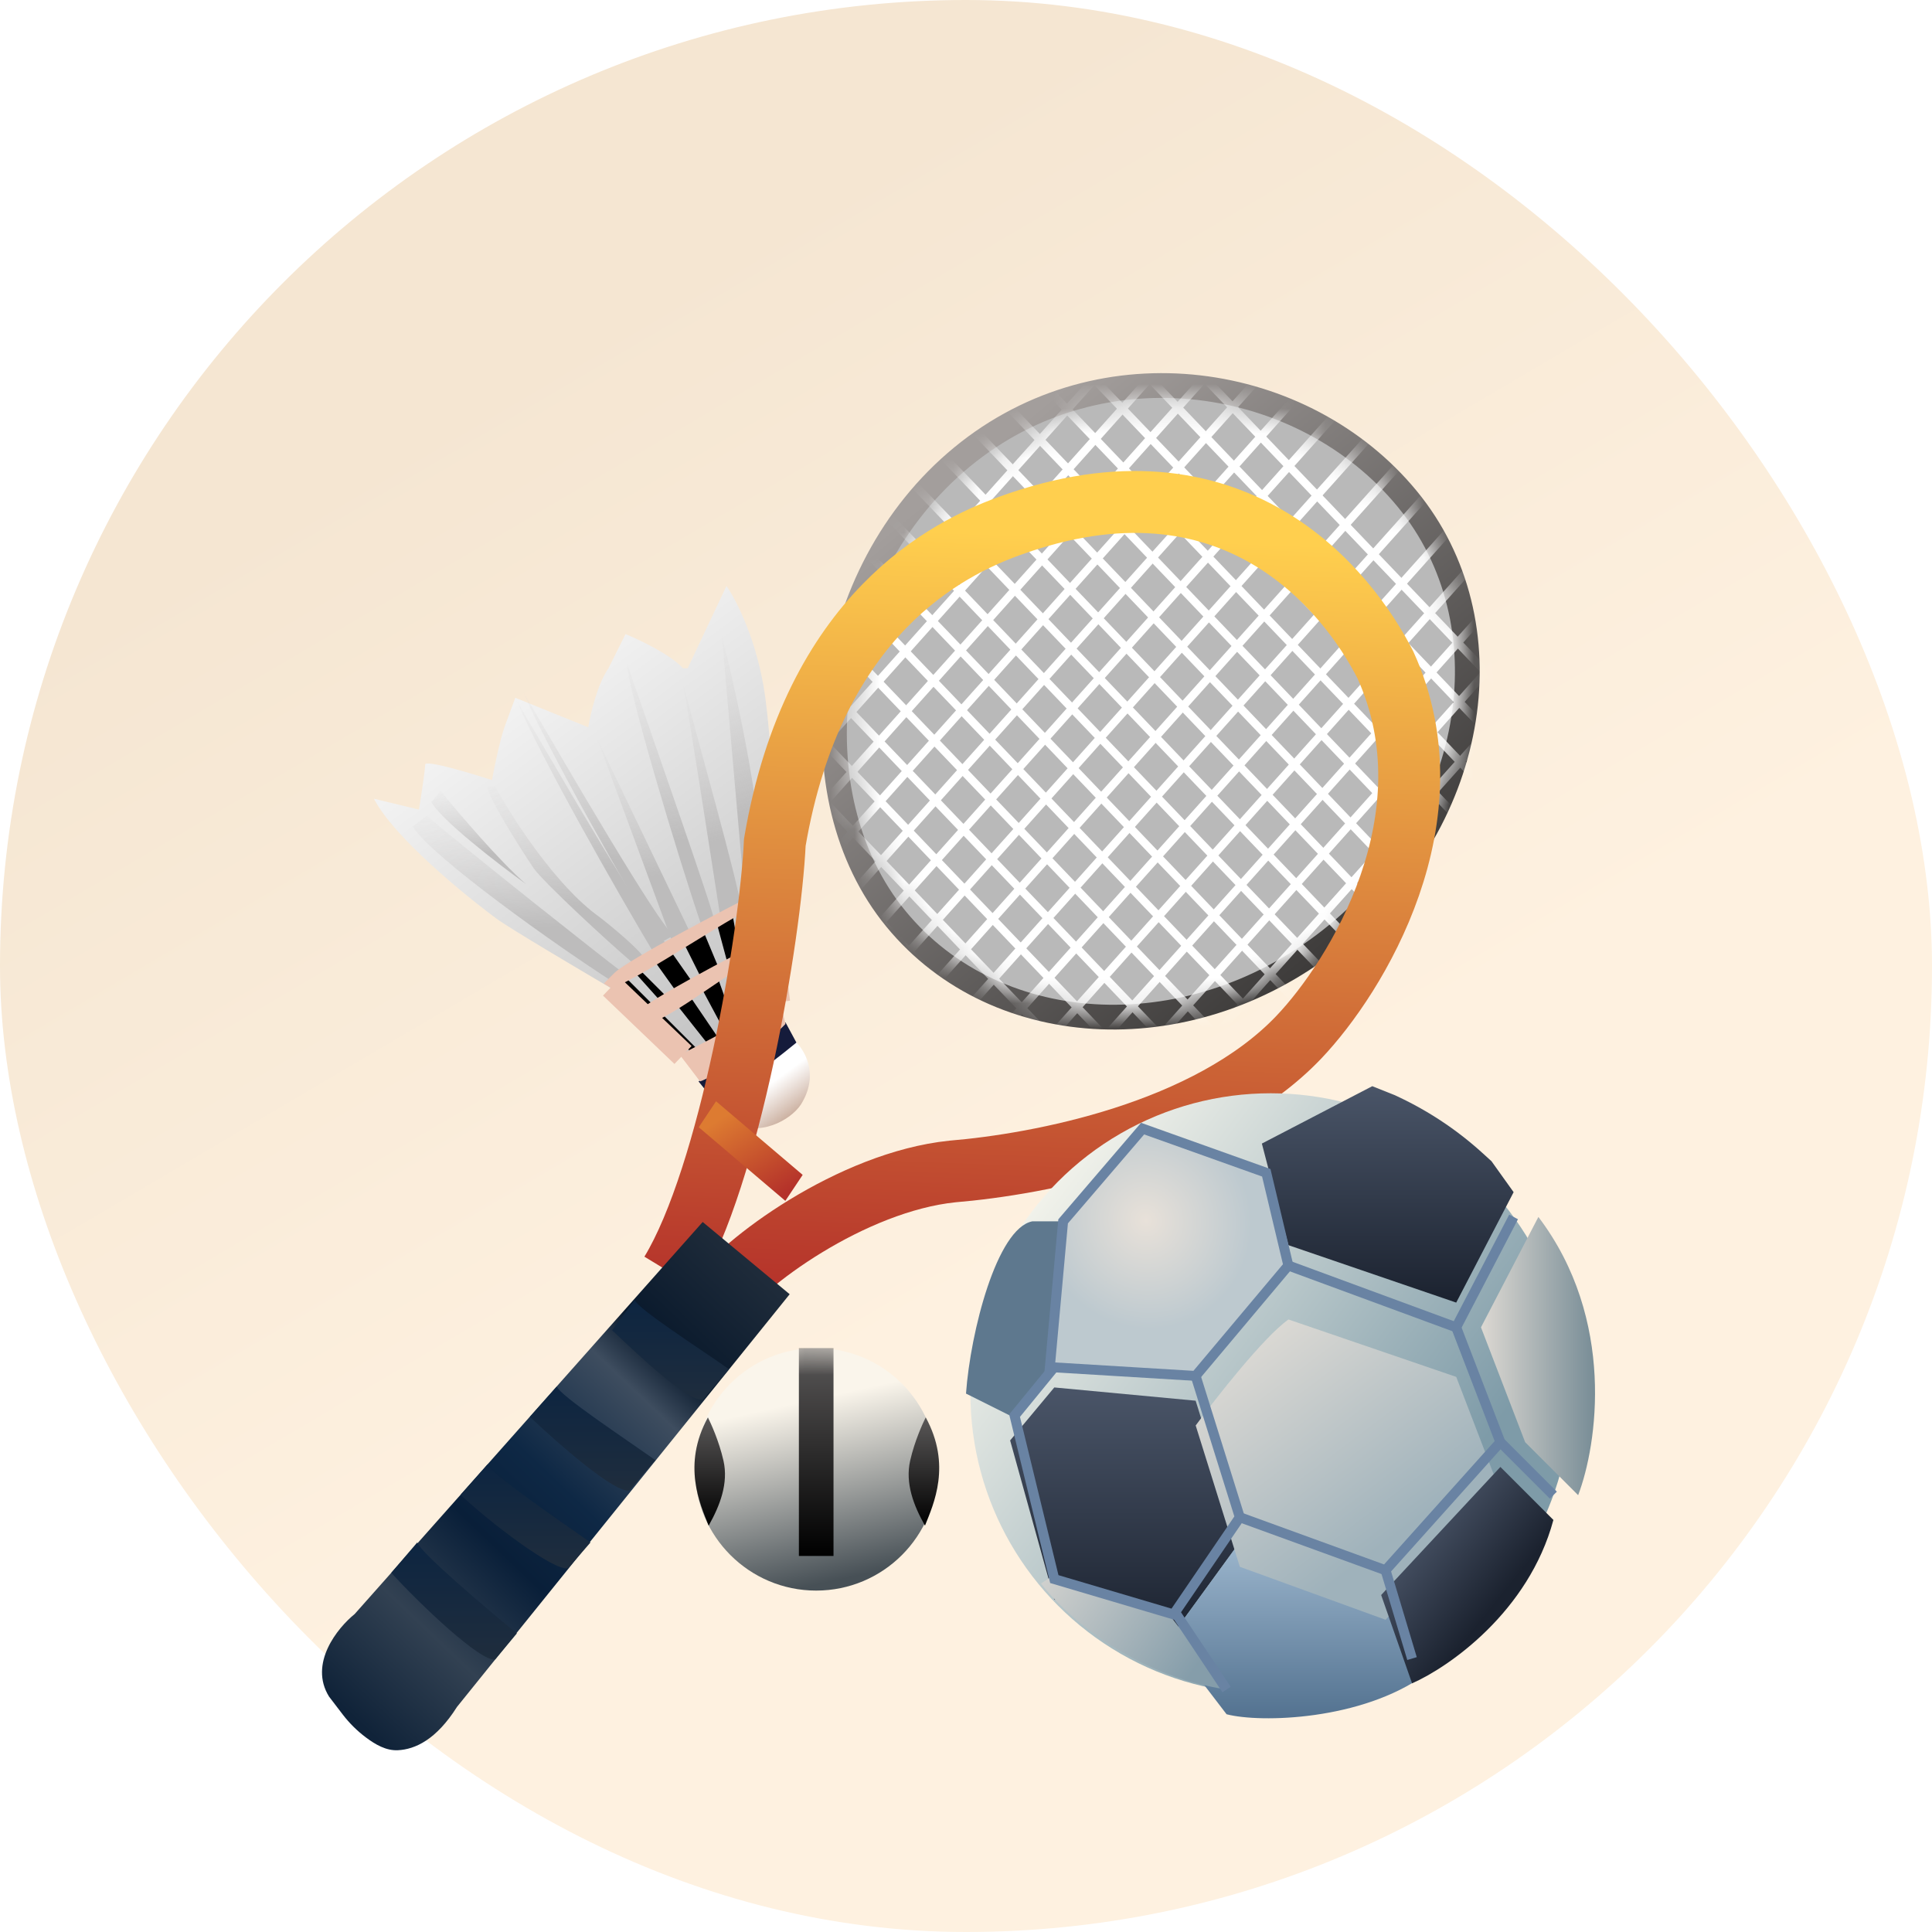 <svg width="78" height="78" viewBox="0 0 78 78" fill="none" xmlns="http://www.w3.org/2000/svg">
<rect width="78" height="78" rx="39" fill="url(#paint0_linear_949_4207)"/>
<path d="M29.33 23.657L27.763 26.98H27.575C27.073 26.428 25.819 25.831 25.255 25.601L24.565 26.98C24.113 27.632 23.833 28.84 23.75 29.363L20.803 28.171L20.364 29.363C20.163 29.965 19.946 31.035 19.862 31.495C18.963 31.202 17.166 30.667 17.166 30.868C17.166 31.068 16.999 32.163 16.915 32.686L15.097 32.247C15.899 33.802 18.775 36.156 20.113 37.138C20.765 37.589 23.353 39.123 24.565 39.834C25.067 40.135 26.906 42.008 27.763 42.907L28.264 43.659C30.07 43.157 31.316 41.903 31.713 41.339C31.362 40.536 31.002 37.284 30.898 35.884C31.099 34.881 31.366 31.683 30.898 28.171C30.597 25.914 29.727 24.221 29.33 23.657Z" fill="url(#paint1_linear_949_4207)"/>
<path d="M28.076 42.28L25.317 39.521L25.129 39.709L27.825 42.405L28.076 42.28Z" fill="black"/>
<path d="M30.648 38.517L30.271 38.643L30.71 41.026L30.961 40.775L30.648 38.517Z" fill="black"/>
<path d="M29.018 39.583L28.391 40.022L29.331 41.778L29.707 41.527L29.018 39.583Z" fill="black"/>
<path d="M29.831 39.082L29.393 39.333L30.145 41.339L30.333 41.151L29.831 39.082Z" fill="black"/>
<path d="M27.889 40.273L27.388 40.649L28.579 42.154L28.955 41.841L27.889 40.273Z" fill="black"/>
<path d="M30.396 36.448L30.083 36.699L30.396 38.455H30.585L30.396 36.448Z" fill="black"/>
<path d="M29.58 36.95L28.953 37.326L29.392 38.956L29.894 38.768L29.58 36.95Z" fill="black"/>
<path d="M27.073 38.392L26.446 38.831L27.387 40.148L27.951 39.646L27.073 38.392Z" fill="black"/>
<path d="M28.39 37.577L27.638 38.141L28.39 39.646L29.017 39.082L28.39 37.577Z" fill="black"/>
<path d="M32.404 44.474C33.056 43.321 32.467 42.363 32.09 42.029C31.84 42.53 29.687 43.701 28.642 44.223C28.892 44.976 29.498 45.331 29.77 45.415C30.874 45.866 32.09 45.101 32.404 44.474Z" fill="url(#paint2_linear_949_4207)"/>
<path d="M25.066 39.207C24.264 38.605 19.319 34.693 17.228 32.937L16.664 33.376C17.467 34.63 22.475 38.183 24.753 39.646L25.066 39.207Z" fill="url(#paint3_linear_949_4207)"/>
<path d="M21.241 35.696C20.188 34.793 18.503 32.811 17.792 31.934L17.416 32.373C17.767 33.075 20.112 34.881 21.241 35.696Z" fill="url(#paint4_linear_949_4207)"/>
<path d="M24.189 37.013C22.433 35.758 20.656 32.979 19.987 31.745H19.674C19.674 32.147 20.928 34.128 21.555 35.069C22.006 35.671 24.439 37.932 25.568 38.894L26.007 38.706C25.957 38.455 24.711 37.41 24.189 37.013Z" fill="url(#paint5_linear_949_4207)"/>
<path d="M29.895 36.511C29.795 35.658 28.244 30.115 27.575 27.607C27.776 28.61 28.683 34.463 29.08 37.013L29.895 36.511Z" fill="url(#paint6_linear_949_4207)"/>
<path d="M28.829 37.138C28.829 36.837 26.404 29.948 25.317 26.792C25.317 27.745 27.345 34.505 28.327 37.389L28.829 37.138Z" fill="url(#paint7_linear_949_4207)"/>
<path d="M27.136 38.016L24.126 29.864L27.888 37.702L27.136 38.016Z" fill="url(#paint8_linear_949_4207)"/>
<path d="M25.881 39.207L25.693 39.333L26.759 40.524L27.01 40.336L25.881 39.207Z" fill="black"/>
<path d="M32.153 42.092L31.713 41.276C31.362 41.627 29.226 43.011 28.202 43.659L28.704 44.286C30.058 43.835 31.505 42.614 32.153 42.092Z" fill="#151B3B"/>
<path d="M31.148 38.392C29.944 38.793 27.574 40.837 26.195 41.339L25.881 41.026L25.819 40.963L25.756 40.837C26.358 40.286 29.309 38.727 31.086 37.828L31.148 38.392Z" fill="#EBC3B1"/>
<path d="M31.462 40.336C31.297 40.587 28.593 42.008 27.449 42.593L28.264 43.659C28.758 43.509 31.096 42.029 31.713 41.339L31.462 40.336Z" fill="#EBC3B1"/>
<path d="M30.709 35.947C30.96 33.589 29.769 28.109 29.142 25.663L30.082 36.386L30.709 35.947Z" fill="url(#paint9_linear_949_4207)"/>
<path d="M26.947 38.141C26.295 37.639 22.621 31.306 20.865 28.297C21.869 30.654 24.983 36.114 26.383 38.455L26.947 38.141Z" fill="url(#paint10_linear_949_4207)"/>
<g filter="url(#filter0_f_949_4207)">
<path d="M27.198 37.765C26.546 37.263 22.872 30.93 21.116 27.921C22.119 30.278 25.234 35.737 26.634 38.078L27.198 37.765Z" fill="url(#paint11_linear_949_4207)"/>
</g>
<path d="M30.898 36.386L31.399 40.461" stroke="#EBC3B1"/>
<path d="M24.69 39.834L27.575 42.593" stroke="#EBC3B1"/>
<path d="M30.961 36.386C29.757 36.787 26.07 39.395 24.691 39.897L24.377 39.709L24.596 39.489L24.816 39.27C25.418 38.718 29.122 36.783 30.898 35.884L30.961 36.386Z" fill="#EBC3B1"/>
<path d="M53.98 37.727C48.237 42.448 40.277 42.09 36.177 37.103C34.128 34.611 33.352 31.134 33.821 27.665C34.289 24.199 35.995 20.79 38.842 18.449C44.527 13.775 52.667 15.098 56.811 20.14C60.911 25.127 59.723 33.006 53.98 37.727Z" fill="#B9B9B9" stroke="url(#paint12_linear_949_4207)"/>
<mask id="mask0_949_4207" style="mask-type:alpha" maskUnits="userSpaceOnUse" x="34" y="16" width="26" height="25">
<path d="M54.051 37.674C48.548 42.199 40.834 41.91 36.821 37.029C32.809 32.149 33.863 23.53 39.366 19.006C44.87 14.481 52.739 15.764 56.752 20.645C60.764 25.525 59.555 33.15 54.051 37.674Z" fill="#D9D9D9"/>
</mask>
<g mask="url(#mask0_949_4207)">
<path fill-rule="evenodd" clip-rule="evenodd" d="M82.245 52.97L39.273 8.045L39.508 7.82L82.48 52.745L82.245 52.97Z" fill="white"/>
<path fill-rule="evenodd" clip-rule="evenodd" d="M83.036 51.46L40.064 6.535L40.299 6.31L83.271 51.235L83.036 51.46Z" fill="white"/>
<path fill-rule="evenodd" clip-rule="evenodd" d="M79.977 52.97L37.005 8.045L37.24 7.82L80.213 52.745L79.977 52.97Z" fill="white"/>
<path fill-rule="evenodd" clip-rule="evenodd" d="M77.709 52.97L34.736 8.045L34.972 7.82L77.944 52.745L77.709 52.97Z" fill="white"/>
<path fill-rule="evenodd" clip-rule="evenodd" d="M75.44 52.97L32.468 8.045L32.703 7.82L75.675 52.745L75.44 52.97Z" fill="white"/>
<path fill-rule="evenodd" clip-rule="evenodd" d="M73.174 52.97L30.201 8.045L30.437 7.82L73.409 52.745L73.174 52.97Z" fill="white"/>
<path fill-rule="evenodd" clip-rule="evenodd" d="M70.903 52.97L27.931 8.045L28.166 7.82L71.138 52.745L70.903 52.97Z" fill="white"/>
<path fill-rule="evenodd" clip-rule="evenodd" d="M68.635 52.97L25.663 8.045L25.898 7.82L68.871 52.745L68.635 52.97Z" fill="white"/>
<path fill-rule="evenodd" clip-rule="evenodd" d="M66.369 52.97L23.397 8.045L23.632 7.82L66.604 52.745L66.369 52.97Z" fill="white"/>
<path fill-rule="evenodd" clip-rule="evenodd" d="M64.1 52.97L21.128 8.045L21.363 7.82L64.335 52.745L64.1 52.97Z" fill="white"/>
<path fill-rule="evenodd" clip-rule="evenodd" d="M61.832 52.97L18.86 8.045L19.095 7.82L62.067 52.745L61.832 52.97Z" fill="white"/>
<path fill-rule="evenodd" clip-rule="evenodd" d="M59.564 52.97L16.592 8.045L16.827 7.82L59.799 52.745L59.564 52.97Z" fill="white"/>
<path fill-rule="evenodd" clip-rule="evenodd" d="M57.297 52.97L14.324 8.045L14.56 7.82L57.532 52.745L57.297 52.97Z" fill="white"/>
<path fill-rule="evenodd" clip-rule="evenodd" d="M55.029 52.97L12.057 8.045L12.292 7.82L55.264 52.745L55.029 52.97Z" fill="white"/>
<path fill-rule="evenodd" clip-rule="evenodd" d="M52.76 52.97L9.788 8.045L10.024 7.82L52.996 52.745L52.76 52.97Z" fill="white"/>
<path fill-rule="evenodd" clip-rule="evenodd" d="M51.133 53.739L8.16 8.813L8.396 8.588L51.368 53.514L51.133 53.739Z" fill="white"/>
<path fill-rule="evenodd" clip-rule="evenodd" d="M26.202 67.12L67.651 20.785L67.893 21.002L26.445 67.337L26.202 67.12Z" fill="white"/>
<path fill-rule="evenodd" clip-rule="evenodd" d="M26.026 64.859L67.474 18.524L67.716 18.741L26.268 65.076L26.026 64.859Z" fill="white"/>
<path fill-rule="evenodd" clip-rule="evenodd" d="M25.849 62.598L67.297 16.263L67.54 16.48L26.091 62.815L25.849 62.598Z" fill="white"/>
<path fill-rule="evenodd" clip-rule="evenodd" d="M25.672 60.337L67.12 14.002L67.363 14.219L25.915 60.554L25.672 60.337Z" fill="white"/>
<path fill-rule="evenodd" clip-rule="evenodd" d="M25.496 58.076L66.945 11.741L67.187 11.958L25.739 58.293L25.496 58.076Z" fill="white"/>
<path fill-rule="evenodd" clip-rule="evenodd" d="M25.319 55.814L66.767 9.479L67.01 9.696L25.561 56.031L25.319 55.814Z" fill="white"/>
<path fill-rule="evenodd" clip-rule="evenodd" d="M25.144 53.553L66.592 7.218L66.835 7.435L25.386 53.77L25.144 53.553Z" fill="white"/>
<path fill-rule="evenodd" clip-rule="evenodd" d="M24.967 51.292L66.415 4.957L66.658 5.174L25.21 51.509L24.967 51.292Z" fill="white"/>
<path fill-rule="evenodd" clip-rule="evenodd" d="M24.791 49.031L66.24 2.696L66.482 2.913L25.034 49.248L24.791 49.031Z" fill="white"/>
<path fill-rule="evenodd" clip-rule="evenodd" d="M24.614 46.77L66.063 0.435L66.305 0.652L24.857 46.987L24.614 46.77Z" fill="white"/>
<path fill-rule="evenodd" clip-rule="evenodd" d="M24.438 44.509L65.886 -1.826L66.129 -1.609L24.68 44.726L24.438 44.509Z" fill="white"/>
<path fill-rule="evenodd" clip-rule="evenodd" d="M24.262 42.248L65.71 -4.087L65.953 -3.87L24.505 42.465L24.262 42.248Z" fill="white"/>
<path fill-rule="evenodd" clip-rule="evenodd" d="M24.085 39.986L65.534 -6.349L65.776 -6.132L24.328 40.203L24.085 39.986Z" fill="white"/>
<path fill-rule="evenodd" clip-rule="evenodd" d="M23.909 37.725L65.358 -8.61L65.6 -8.393L24.152 37.942L23.909 37.725Z" fill="white"/>
</g>
<g filter="url(#filter1_ii_949_4207)">
<path d="M30.833 47.608C31.941 45.976 36.393 42.716 40.449 42.296C43.945 42.005 50.763 40.731 54.435 36.877C56.766 34.429 60.729 27.995 57.931 21.841C56.416 18.869 51.812 12.921 42.721 16.247C40.332 17.121 34.854 19.744 33.281 29.009C33.106 32.797 31.463 42.468 29.085 46.384" stroke="url(#paint13_linear_949_4207)" stroke-width="2.5"/>
</g>
<g filter="url(#filter2_i_949_4207)">
<path d="M14.318 61.164L28.369 45.335L31.881 48.251L18.45 64.912C17.614 66.236 16.759 66.626 16.067 66.661C15.589 66.686 15.154 66.431 14.771 66.144C14.418 65.88 14.104 65.568 13.836 65.218L13.284 64.496C12.458 63.163 13.629 61.719 14.318 61.164Z" fill="url(#paint14_linear_949_4207)"/>
</g>
<path d="M32.406 47.433L28.909 44.461L28.21 45.51L31.706 48.482L32.406 47.433Z" fill="url(#paint15_linear_949_4207)"/>
<circle cx="32.951" cy="59.321" r="4.895" fill="url(#paint16_linear_949_4207)"/>
<path d="M29.209 58.974C29.026 58.165 28.691 57.446 28.58 57.224C27.531 59.147 28.261 60.72 28.61 61.594C29.069 60.785 29.414 59.881 29.209 58.974Z" fill="url(#paint17_linear_949_4207)"/>
<path d="M36.745 58.974C36.928 58.165 37.263 57.446 37.374 57.224C38.423 59.147 37.694 60.72 37.344 61.594C36.885 60.785 36.54 59.881 36.745 58.974Z" fill="url(#paint18_linear_949_4207)"/>
<mask id="mask1_949_4207" style="mask-type:alpha" maskUnits="userSpaceOnUse" x="28" y="54" width="10" height="11">
<circle cx="32.951" cy="59.321" r="4.895" fill="url(#paint19_linear_949_4207)"/>
</mask>
<g mask="url(#mask1_949_4207)">
<path d="M32.253 54.426H32.952H33.651V62.818H32.253V54.426Z" fill="url(#paint20_linear_949_4207)"/>
</g>
<g filter="url(#filter3_i_949_4207)">
<path d="M19.993 62.993C19.433 63.133 16.904 60.72 15.797 59.496L16.846 58.273C16.986 58.692 19.585 60.895 20.867 61.944L19.993 62.993Z" fill="url(#paint21_linear_949_4207)"/>
</g>
<g filter="url(#filter4_i_949_4207)">
<path d="M22.935 59.316C22.357 59.44 19.74 57.436 18.595 56.349L19.68 55.126C19.825 55.498 22.513 57.341 23.84 58.273L22.935 59.316Z" fill="url(#paint22_linear_949_4207)"/>
</g>
<g filter="url(#filter5_i_949_4207)">
<path d="M25.413 56.175C24.834 56.299 22.537 54.289 21.392 53.202L22.477 51.979C22.621 52.351 25.135 54.019 26.462 54.951L25.413 56.175Z" fill="url(#paint23_linear_949_4207)"/>
</g>
<g filter="url(#filter6_i_949_4207)">
<path d="M28.384 52.503C27.805 52.627 25.858 50.792 24.713 49.706L25.623 48.482C25.768 48.855 28.107 50.348 29.433 51.279L28.384 52.503Z" fill="url(#paint24_linear_949_4207)"/>
</g>
<circle cx="51.303" cy="56.263" r="12.125" fill="url(#paint25_linear_949_4207)"/>
<path d="M42.923 49.309H41.675C40.248 49.594 39.178 53.767 39 56.263L40.783 57.154L42.566 55.015L42.923 49.309Z" fill="#5E788E"/>
<g filter="url(#filter7_i_949_4207)">
<path d="M40.782 57.154L42.565 55.015L48.271 55.55L50.054 61.255L47.201 65.178L42.565 63.573L40.782 57.154Z" fill="url(#paint26_linear_949_4207)"/>
</g>
<g filter="url(#filter8_i_949_4207)">
<path d="M55.403 44.852L50.945 47.169L52.015 51.27L58.791 53.589L61.109 49.131L60.217 47.883L59.85 47.549C58.794 46.589 57.594 45.799 56.294 45.208L55.403 44.852Z" fill="url(#paint27_linear_949_4207)"/>
</g>
<g filter="url(#filter9_i_949_4207)">
<path d="M49.52 68.209L47.202 65.178L50.055 61.255L55.761 63.217L57.544 66.605C54.976 68.459 50.887 68.566 49.52 68.209Z" fill="url(#paint28_linear_949_4207)"/>
</g>
<g filter="url(#filter10_i_949_4207)">
<path d="M52.017 51.27C51.018 51.984 49.105 54.421 48.273 55.55L50.056 61.256L55.94 63.395L60.575 58.224L58.792 53.589L52.017 51.27Z" fill="url(#paint29_linear_949_4207)"/>
</g>
<path d="M42.922 49.309L46.132 45.386L51.124 47.169L52.016 51.27L48.271 55.55L42.565 55.015L42.922 49.309Z" fill="url(#paint30_radial_949_4207)"/>
<g filter="url(#filter11_i_949_4207)">
<path d="M57.009 66.961L55.761 63.395L60.575 58.224L62.715 60.364C61.716 64.073 58.495 66.307 57.009 66.961Z" fill="url(#paint31_linear_949_4207)"/>
</g>
<path d="M42.03 63.93L42.565 63.574L47.201 65.178L49.519 68.209C45.668 67.639 42.922 65.119 42.03 63.93Z" fill="url(#paint32_linear_949_4207)"/>
<g filter="url(#filter12_i_949_4207)">
<path d="M58.791 53.588L61.109 49.131C64.247 53.267 63.486 58.343 62.714 60.364L60.574 58.224L58.791 53.588Z" fill="url(#paint33_linear_949_4207)"/>
</g>
<path d="M42.921 49.309L46.13 45.565L51.123 47.348L52.014 51.092L48.27 55.55L42.386 55.193L42.921 49.309Z" stroke="#6983A3" stroke-width="0.4"/>
<path d="M52.014 51.092L58.789 53.588L61.107 49.131" stroke="#6983A3" stroke-width="0.4"/>
<path d="M48.271 55.55L50.054 61.255L48.717 63.217L47.38 65.178L42.566 63.752L40.961 57.154L42.566 55.193" stroke="#6983A3" stroke-width="0.4"/>
<path d="M58.79 53.588L60.573 58.224L55.937 63.395L50.053 61.255" stroke="#6983A3" stroke-width="0.4"/>
<path d="M47.379 65L49.519 68.209" stroke="#6983A3" stroke-width="0.4"/>
<path d="M55.938 63.395L57.007 66.961" stroke="#6983A3" stroke-width="0.4"/>
<path d="M60.573 58.224L62.713 60.364" stroke="#6983A3" stroke-width="0.4"/>
<defs>
<filter id="filter0_f_949_4207" x="15.116" y="21.921" width="18.082" height="22.158" filterUnits="userSpaceOnUse" color-interpolation-filters="sRGB">
<feFlood flood-opacity="0" result="BackgroundImageFix"/>
<feBlend mode="normal" in="SourceGraphic" in2="BackgroundImageFix" result="shape"/>
<feGaussianBlur stdDeviation="3" result="effect1_foregroundBlur_949_4207"/>
</filter>
<filter id="filter1_ii_949_4207" x="27.017" y="14.015" width="33.127" height="38.295" filterUnits="userSpaceOnUse" color-interpolation-filters="sRGB">
<feFlood flood-opacity="0" result="BackgroundImageFix"/>
<feBlend mode="normal" in="SourceGraphic" in2="BackgroundImageFix" result="shape"/>
<feColorMatrix in="SourceAlpha" type="matrix" values="0 0 0 0 0 0 0 0 0 0 0 0 0 0 0 0 0 0 127 0" result="hardAlpha"/>
<feOffset dy="4"/>
<feGaussianBlur stdDeviation="2"/>
<feComposite in2="hardAlpha" operator="arithmetic" k2="-1" k3="1"/>
<feColorMatrix type="matrix" values="0 0 0 0 0.898 0 0 0 0 0.307 0 0 0 0 0.307 0 0 0 0.25 0"/>
<feBlend mode="normal" in2="shape" result="effect1_innerShadow_949_4207"/>
<feColorMatrix in="SourceAlpha" type="matrix" values="0 0 0 0 0 0 0 0 0 0 0 0 0 0 0 0 0 0 127 0" result="hardAlpha"/>
<feOffset dx="-2" dy="1"/>
<feGaussianBlur stdDeviation="0.5"/>
<feComposite in2="hardAlpha" operator="arithmetic" k2="-1" k3="1"/>
<feColorMatrix type="matrix" values="0 0 0 0 0.638 0 0 0 0 0.413 0 0 0 0 0.098 0 0 0 1 0"/>
<feBlend mode="normal" in2="effect1_innerShadow_949_4207" result="effect2_innerShadow_949_4207"/>
</filter>
<filter id="filter2_i_949_4207" x="13" y="45.335" width="18.881" height="25.328" filterUnits="userSpaceOnUse" color-interpolation-filters="sRGB">
<feFlood flood-opacity="0" result="BackgroundImageFix"/>
<feBlend mode="normal" in="SourceGraphic" in2="BackgroundImageFix" result="shape"/>
<feColorMatrix in="SourceAlpha" type="matrix" values="0 0 0 0 0 0 0 0 0 0 0 0 0 0 0 0 0 0 127 0" result="hardAlpha"/>
<feOffset dy="4"/>
<feGaussianBlur stdDeviation="2"/>
<feComposite in2="hardAlpha" operator="arithmetic" k2="-1" k3="1"/>
<feColorMatrix type="matrix" values="0 0 0 0 0.123 0 0 0 0 0.225 0 0 0 0 0.345 0 0 0 1 0"/>
<feBlend mode="normal" in2="shape" result="effect1_innerShadow_949_4207"/>
</filter>
<filter id="filter3_i_949_4207" x="15.797" y="58.273" width="5.07" height="8.726" filterUnits="userSpaceOnUse" color-interpolation-filters="sRGB">
<feFlood flood-opacity="0" result="BackgroundImageFix"/>
<feBlend mode="normal" in="SourceGraphic" in2="BackgroundImageFix" result="shape"/>
<feColorMatrix in="SourceAlpha" type="matrix" values="0 0 0 0 0 0 0 0 0 0 0 0 0 0 0 0 0 0 127 0" result="hardAlpha"/>
<feOffset dy="4"/>
<feGaussianBlur stdDeviation="2"/>
<feComposite in2="hardAlpha" operator="arithmetic" k2="-1" k3="1"/>
<feColorMatrix type="matrix" values="0 0 0 0 0.131 0 0 0 0 0.243 0 0 0 0 0.368 0 0 0 0.3 0"/>
<feBlend mode="normal" in2="shape" result="effect1_innerShadow_949_4207"/>
</filter>
<filter id="filter4_i_949_4207" x="18.595" y="55.126" width="5.245" height="8.196" filterUnits="userSpaceOnUse" color-interpolation-filters="sRGB">
<feFlood flood-opacity="0" result="BackgroundImageFix"/>
<feBlend mode="normal" in="SourceGraphic" in2="BackgroundImageFix" result="shape"/>
<feColorMatrix in="SourceAlpha" type="matrix" values="0 0 0 0 0 0 0 0 0 0 0 0 0 0 0 0 0 0 127 0" result="hardAlpha"/>
<feOffset dy="4"/>
<feGaussianBlur stdDeviation="2"/>
<feComposite in2="hardAlpha" operator="arithmetic" k2="-1" k3="1"/>
<feColorMatrix type="matrix" values="0 0 0 0 0.131 0 0 0 0 0.243 0 0 0 0 0.368 0 0 0 0.3 0"/>
<feBlend mode="normal" in2="shape" result="effect1_innerShadow_949_4207"/>
</filter>
<filter id="filter5_i_949_4207" x="21.392" y="51.979" width="5.07" height="8.201" filterUnits="userSpaceOnUse" color-interpolation-filters="sRGB">
<feFlood flood-opacity="0" result="BackgroundImageFix"/>
<feBlend mode="normal" in="SourceGraphic" in2="BackgroundImageFix" result="shape"/>
<feColorMatrix in="SourceAlpha" type="matrix" values="0 0 0 0 0 0 0 0 0 0 0 0 0 0 0 0 0 0 127 0" result="hardAlpha"/>
<feOffset dy="4"/>
<feGaussianBlur stdDeviation="2"/>
<feComposite in2="hardAlpha" operator="arithmetic" k2="-1" k3="1"/>
<feColorMatrix type="matrix" values="0 0 0 0 0.131 0 0 0 0 0.243 0 0 0 0 0.368 0 0 0 0.3 0"/>
<feBlend mode="normal" in2="shape" result="effect1_innerShadow_949_4207"/>
</filter>
<filter id="filter6_i_949_4207" x="24.713" y="48.482" width="4.721" height="8.027" filterUnits="userSpaceOnUse" color-interpolation-filters="sRGB">
<feFlood flood-opacity="0" result="BackgroundImageFix"/>
<feBlend mode="normal" in="SourceGraphic" in2="BackgroundImageFix" result="shape"/>
<feColorMatrix in="SourceAlpha" type="matrix" values="0 0 0 0 0 0 0 0 0 0 0 0 0 0 0 0 0 0 127 0" result="hardAlpha"/>
<feOffset dy="4"/>
<feGaussianBlur stdDeviation="2"/>
<feComposite in2="hardAlpha" operator="arithmetic" k2="-1" k3="1"/>
<feColorMatrix type="matrix" values="0 0 0 0 0.131 0 0 0 0 0.243 0 0 0 0 0.368 0 0 0 0.3 0"/>
<feBlend mode="normal" in2="shape" result="effect1_innerShadow_949_4207"/>
</filter>
<filter id="filter7_i_949_4207" x="40.782" y="55.015" width="9.271" height="11.163" filterUnits="userSpaceOnUse" color-interpolation-filters="sRGB">
<feFlood flood-opacity="0" result="BackgroundImageFix"/>
<feBlend mode="normal" in="SourceGraphic" in2="BackgroundImageFix" result="shape"/>
<feColorMatrix in="SourceAlpha" type="matrix" values="0 0 0 0 0 0 0 0 0 0 0 0 0 0 0 0 0 0 127 0" result="hardAlpha"/>
<feOffset dy="1"/>
<feGaussianBlur stdDeviation="1"/>
<feComposite in2="hardAlpha" operator="arithmetic" k2="-1" k3="1"/>
<feColorMatrix type="matrix" values="0 0 0 0 1 0 0 0 0 1 0 0 0 0 1 0 0 0 0.4 0"/>
<feBlend mode="normal" in2="shape" result="effect1_innerShadow_949_4207"/>
</filter>
<filter id="filter8_i_949_4207" x="50.945" y="43.852" width="10.163" height="9.737" filterUnits="userSpaceOnUse" color-interpolation-filters="sRGB">
<feFlood flood-opacity="0" result="BackgroundImageFix"/>
<feBlend mode="normal" in="SourceGraphic" in2="BackgroundImageFix" result="shape"/>
<feColorMatrix in="SourceAlpha" type="matrix" values="0 0 0 0 0 0 0 0 0 0 0 0 0 0 0 0 0 0 127 0" result="hardAlpha"/>
<feOffset dy="-1"/>
<feGaussianBlur stdDeviation="1"/>
<feComposite in2="hardAlpha" operator="arithmetic" k2="-1" k3="1"/>
<feColorMatrix type="matrix" values="0 0 0 0 1 0 0 0 0 1 0 0 0 0 1 0 0 0 0.4 0"/>
<feBlend mode="normal" in2="shape" result="effect1_innerShadow_949_4207"/>
</filter>
<filter id="filter9_i_949_4207" x="47.202" y="61.255" width="10.342" height="8.116" filterUnits="userSpaceOnUse" color-interpolation-filters="sRGB">
<feFlood flood-opacity="0" result="BackgroundImageFix"/>
<feBlend mode="normal" in="SourceGraphic" in2="BackgroundImageFix" result="shape"/>
<feColorMatrix in="SourceAlpha" type="matrix" values="0 0 0 0 0 0 0 0 0 0 0 0 0 0 0 0 0 0 127 0" result="hardAlpha"/>
<feOffset dy="1"/>
<feGaussianBlur stdDeviation="1"/>
<feComposite in2="hardAlpha" operator="arithmetic" k2="-1" k3="1"/>
<feColorMatrix type="matrix" values="0 0 0 0 1 0 0 0 0 1 0 0 0 0 1 0 0 0 0.4 0"/>
<feBlend mode="normal" in2="shape" result="effect1_innerShadow_949_4207"/>
</filter>
<filter id="filter10_i_949_4207" x="48.273" y="51.27" width="12.303" height="14.125" filterUnits="userSpaceOnUse" color-interpolation-filters="sRGB">
<feFlood flood-opacity="0" result="BackgroundImageFix"/>
<feBlend mode="normal" in="SourceGraphic" in2="BackgroundImageFix" result="shape"/>
<feColorMatrix in="SourceAlpha" type="matrix" values="0 0 0 0 0 0 0 0 0 0 0 0 0 0 0 0 0 0 127 0" result="hardAlpha"/>
<feOffset dy="2"/>
<feGaussianBlur stdDeviation="1"/>
<feComposite in2="hardAlpha" operator="arithmetic" k2="-1" k3="1"/>
<feColorMatrix type="matrix" values="0 0 0 0 1 0 0 0 0 1 0 0 0 0 1 0 0 0 0.4 0"/>
<feBlend mode="normal" in2="shape" result="effect1_innerShadow_949_4207"/>
</filter>
<filter id="filter11_i_949_4207" x="55.761" y="58.224" width="6.954" height="9.737" filterUnits="userSpaceOnUse" color-interpolation-filters="sRGB">
<feFlood flood-opacity="0" result="BackgroundImageFix"/>
<feBlend mode="normal" in="SourceGraphic" in2="BackgroundImageFix" result="shape"/>
<feColorMatrix in="SourceAlpha" type="matrix" values="0 0 0 0 0 0 0 0 0 0 0 0 0 0 0 0 0 0 127 0" result="hardAlpha"/>
<feOffset dy="1"/>
<feGaussianBlur stdDeviation="1"/>
<feComposite in2="hardAlpha" operator="arithmetic" k2="-1" k3="1"/>
<feColorMatrix type="matrix" values="0 0 0 0 1 0 0 0 0 1 0 0 0 0 1 0 0 0 0.4 0"/>
<feBlend mode="normal" in2="shape" result="effect1_innerShadow_949_4207"/>
</filter>
<filter id="filter12_i_949_4207" x="58.791" y="49.131" width="5.604" height="11.233" filterUnits="userSpaceOnUse" color-interpolation-filters="sRGB">
<feFlood flood-opacity="0" result="BackgroundImageFix"/>
<feBlend mode="normal" in="SourceGraphic" in2="BackgroundImageFix" result="shape"/>
<feColorMatrix in="SourceAlpha" type="matrix" values="0 0 0 0 0 0 0 0 0 0 0 0 0 0 0 0 0 0 127 0" result="hardAlpha"/>
<feOffset dx="1"/>
<feGaussianBlur stdDeviation="0.5"/>
<feComposite in2="hardAlpha" operator="arithmetic" k2="-1" k3="1"/>
<feColorMatrix type="matrix" values="0 0 0 0 1 0 0 0 0 1 0 0 0 0 1 0 0 0 0.3 0"/>
<feBlend mode="normal" in2="shape" result="effect1_innerShadow_949_4207"/>
</filter>
<linearGradient id="paint0_linear_949_4207" x1="28.5" y1="10" x2="50" y2="46.5" gradientUnits="userSpaceOnUse">
<stop stop-color="#F5E6D2"/>
<stop offset="1" stop-color="#FEF1E0"/>
</linearGradient>
<linearGradient id="paint1_linear_949_4207" x1="17.229" y1="25.475" x2="29.268" y2="41.653" gradientUnits="userSpaceOnUse">
<stop stop-color="white"/>
<stop offset="1" stop-color="#C4C4C4"/>
</linearGradient>
<linearGradient id="paint2_linear_949_4207" x1="30.962" y1="43.847" x2="32.09" y2="45.415" gradientUnits="userSpaceOnUse">
<stop stop-color="white"/>
<stop offset="1" stop-color="#BF9D89"/>
</linearGradient>
<linearGradient id="paint3_linear_949_4207" x1="15.964" y1="32.753" x2="16.268" y2="39.509" gradientUnits="userSpaceOnUse">
<stop stop-color="#E0DFDF" stop-opacity="0.1"/>
<stop offset="0.732" stop-color="#BDBCBC"/>
</linearGradient>
<linearGradient id="paint4_linear_949_4207" x1="17.097" y1="31.831" x2="17.307" y2="35.615" gradientUnits="userSpaceOnUse">
<stop stop-color="#E0DFDF" stop-opacity="0.1"/>
<stop offset="0.732" stop-color="#BDBCBC"/>
</linearGradient>
<linearGradient id="paint5_linear_949_4207" x1="19.146" y1="31.55" x2="19.603" y2="38.733" gradientUnits="userSpaceOnUse">
<stop stop-color="#E0DFDF" stop-opacity="0.1"/>
<stop offset="0.732" stop-color="#BDBCBC"/>
</linearGradient>
<linearGradient id="paint6_linear_949_4207" x1="27.382" y1="27.349" x2="29.443" y2="36.369" gradientUnits="userSpaceOnUse">
<stop stop-color="#E0DFDF" stop-opacity="0.1"/>
<stop offset="0.732" stop-color="#BDBCBC"/>
</linearGradient>
<linearGradient id="paint7_linear_949_4207" x1="25.025" y1="26.502" x2="26.792" y2="36.893" gradientUnits="userSpaceOnUse">
<stop stop-color="#E0DFDF" stop-opacity="0.1"/>
<stop offset="0.732" stop-color="#BDBCBC"/>
</linearGradient>
<linearGradient id="paint8_linear_949_4207" x1="23.812" y1="29.641" x2="24.802" y2="37.745" gradientUnits="userSpaceOnUse">
<stop stop-color="#E0DFDF" stop-opacity="0.1"/>
<stop offset="0.732" stop-color="#BDBCBC"/>
</linearGradient>
<linearGradient id="paint9_linear_949_4207" x1="29.008" y1="25.369" x2="32.581" y2="34.84" gradientUnits="userSpaceOnUse">
<stop stop-color="#E0DFDF" stop-opacity="0.1"/>
<stop offset="0.732" stop-color="#BDBCBC"/>
</linearGradient>
<linearGradient id="paint10_linear_949_4207" x1="20.358" y1="28.018" x2="21.315" y2="38.178" gradientUnits="userSpaceOnUse">
<stop stop-color="#E0DFDF" stop-opacity="0.1"/>
<stop offset="0.732" stop-color="#BDBCBC"/>
</linearGradient>
<linearGradient id="paint11_linear_949_4207" x1="20.609" y1="27.642" x2="21.566" y2="37.802" gradientUnits="userSpaceOnUse">
<stop stop-color="#E0DFDF" stop-opacity="0.1"/>
<stop offset="0.732" stop-color="#BDBCBC"/>
</linearGradient>
<linearGradient id="paint12_linear_949_4207" x1="38.691" y1="19.13" x2="54.297" y2="38.113" gradientUnits="userSpaceOnUse">
<stop stop-color="#A39E9C"/>
<stop offset="1" stop-color="#3D3B3A"/>
</linearGradient>
<linearGradient id="paint13_linear_949_4207" x1="45.5" y1="16.638" x2="44.339" y2="47.716" gradientUnits="userSpaceOnUse">
<stop stop-color="#FFCF4E"/>
<stop offset="1" stop-color="#B4312A"/>
</linearGradient>
<linearGradient id="paint14_linear_949_4207" x1="30.308" y1="45.685" x2="12.126" y2="64.741" gradientUnits="userSpaceOnUse">
<stop stop-color="#232F3D"/>
<stop offset="0.22" stop-color="#09192C"/>
<stop offset="0.3" stop-color="#3E4D5F"/>
<stop offset="0.485" stop-color="#0E2845"/>
<stop offset="0.62" stop-color="#091F39"/>
<stop offset="0.785" stop-color="#324152"/>
<stop offset="0.96" stop-color="#102339"/>
</linearGradient>
<linearGradient id="paint15_linear_949_4207" x1="30.483" y1="44.286" x2="32.581" y2="47.608" gradientUnits="userSpaceOnUse">
<stop stop-color="#DD7B31"/>
<stop offset="1" stop-color="#B4312A"/>
</linearGradient>
<linearGradient id="paint16_linear_949_4207" x1="31.902" y1="56.699" x2="33.475" y2="63.867" gradientUnits="userSpaceOnUse">
<stop stop-color="#FAF5EB"/>
<stop offset="1" stop-color="#475056"/>
</linearGradient>
<linearGradient id="paint17_linear_949_4207" x1="28.684" y1="57.224" x2="28.684" y2="61.594" gradientUnits="userSpaceOnUse">
<stop stop-color="#5A5858"/>
<stop offset="1"/>
</linearGradient>
<linearGradient id="paint18_linear_949_4207" x1="37.27" y1="57.224" x2="37.27" y2="61.594" gradientUnits="userSpaceOnUse">
<stop stop-color="#5A5858"/>
<stop offset="1"/>
</linearGradient>
<linearGradient id="paint19_linear_949_4207" x1="31.902" y1="56.699" x2="33.475" y2="63.867" gradientUnits="userSpaceOnUse">
<stop stop-color="#FAF5EB"/>
<stop offset="1" stop-color="#475056"/>
</linearGradient>
<linearGradient id="paint20_linear_949_4207" x1="32.952" y1="54.426" x2="32.952" y2="62.818" gradientUnits="userSpaceOnUse">
<stop stop-color="#5A5858"/>
<stop offset="1"/>
</linearGradient>
<linearGradient id="paint21_linear_949_4207" x1="18.332" y1="58.273" x2="18.332" y2="62.999" gradientUnits="userSpaceOnUse">
<stop stop-color="#0D2541"/>
<stop offset="1" stop-color="#1F2D3D"/>
</linearGradient>
<linearGradient id="paint22_linear_949_4207" x1="21.217" y1="55.126" x2="21.217" y2="59.321" gradientUnits="userSpaceOnUse">
<stop stop-color="#0D2541"/>
<stop offset="1" stop-color="#1F2D3D"/>
</linearGradient>
<linearGradient id="paint23_linear_949_4207" x1="24.014" y1="51.979" x2="24.014" y2="56.175" gradientUnits="userSpaceOnUse">
<stop stop-color="#0D2541"/>
<stop offset="1" stop-color="#1F2D3D"/>
</linearGradient>
<linearGradient id="paint24_linear_949_4207" x1="27.16" y1="48.482" x2="27.16" y2="52.678" gradientUnits="userSpaceOnUse">
<stop stop-color="#0D2541"/>
<stop offset="1" stop-color="#1F2D3D"/>
</linearGradient>
<linearGradient id="paint25_linear_949_4207" x1="41.853" y1="46.278" x2="61.288" y2="60.899" gradientUnits="userSpaceOnUse">
<stop stop-color="#F9F8EF"/>
<stop offset="0.888" stop-color="#7E9BA8"/>
</linearGradient>
<linearGradient id="paint26_linear_949_4207" x1="45.418" y1="55.015" x2="45.418" y2="65.178" gradientUnits="userSpaceOnUse">
<stop stop-color="#4A5568"/>
<stop offset="1" stop-color="#1B222F"/>
</linearGradient>
<linearGradient id="paint27_linear_949_4207" x1="56.027" y1="44.852" x2="56.027" y2="53.589" gradientUnits="userSpaceOnUse">
<stop stop-color="#4A5568"/>
<stop offset="1" stop-color="#1B222F"/>
</linearGradient>
<linearGradient id="paint28_linear_949_4207" x1="52.373" y1="61.255" x2="52.373" y2="68.372" gradientUnits="userSpaceOnUse">
<stop stop-color="#9CB6CD"/>
<stop offset="1" stop-color="#537290"/>
</linearGradient>
<linearGradient id="paint29_linear_949_4207" x1="48.273" y1="51.27" x2="55.405" y2="60.721" gradientUnits="userSpaceOnUse">
<stop stop-color="#E8E1D9"/>
<stop offset="1" stop-color="#9FB2BB"/>
</linearGradient>
<radialGradient id="paint30_radial_949_4207" cx="0" cy="0" r="1" gradientUnits="userSpaceOnUse" gradientTransform="translate(46.263 49.272) rotate(66.193) scale(4.411 4.229)">
<stop stop-color="#E8E1D9"/>
<stop offset="1" stop-color="#BDC9CF"/>
</radialGradient>
<linearGradient id="paint31_linear_949_4207" x1="56.652" y1="61.077" x2="60.218" y2="63.93" gradientUnits="userSpaceOnUse">
<stop stop-color="#4A5568"/>
<stop offset="1" stop-color="#1B222F"/>
</linearGradient>
<linearGradient id="paint32_linear_949_4207" x1="40.604" y1="61.969" x2="48.271" y2="67.318" gradientUnits="userSpaceOnUse">
<stop stop-color="#E8E1D9"/>
<stop offset="1" stop-color="#859DAA"/>
</linearGradient>
<linearGradient id="paint33_linear_949_4207" x1="58.256" y1="54.837" x2="63.784" y2="54.837" gradientUnits="userSpaceOnUse">
<stop stop-color="#E8E1D9"/>
<stop offset="1" stop-color="#6F8691"/>
</linearGradient>
</defs>
</svg>

